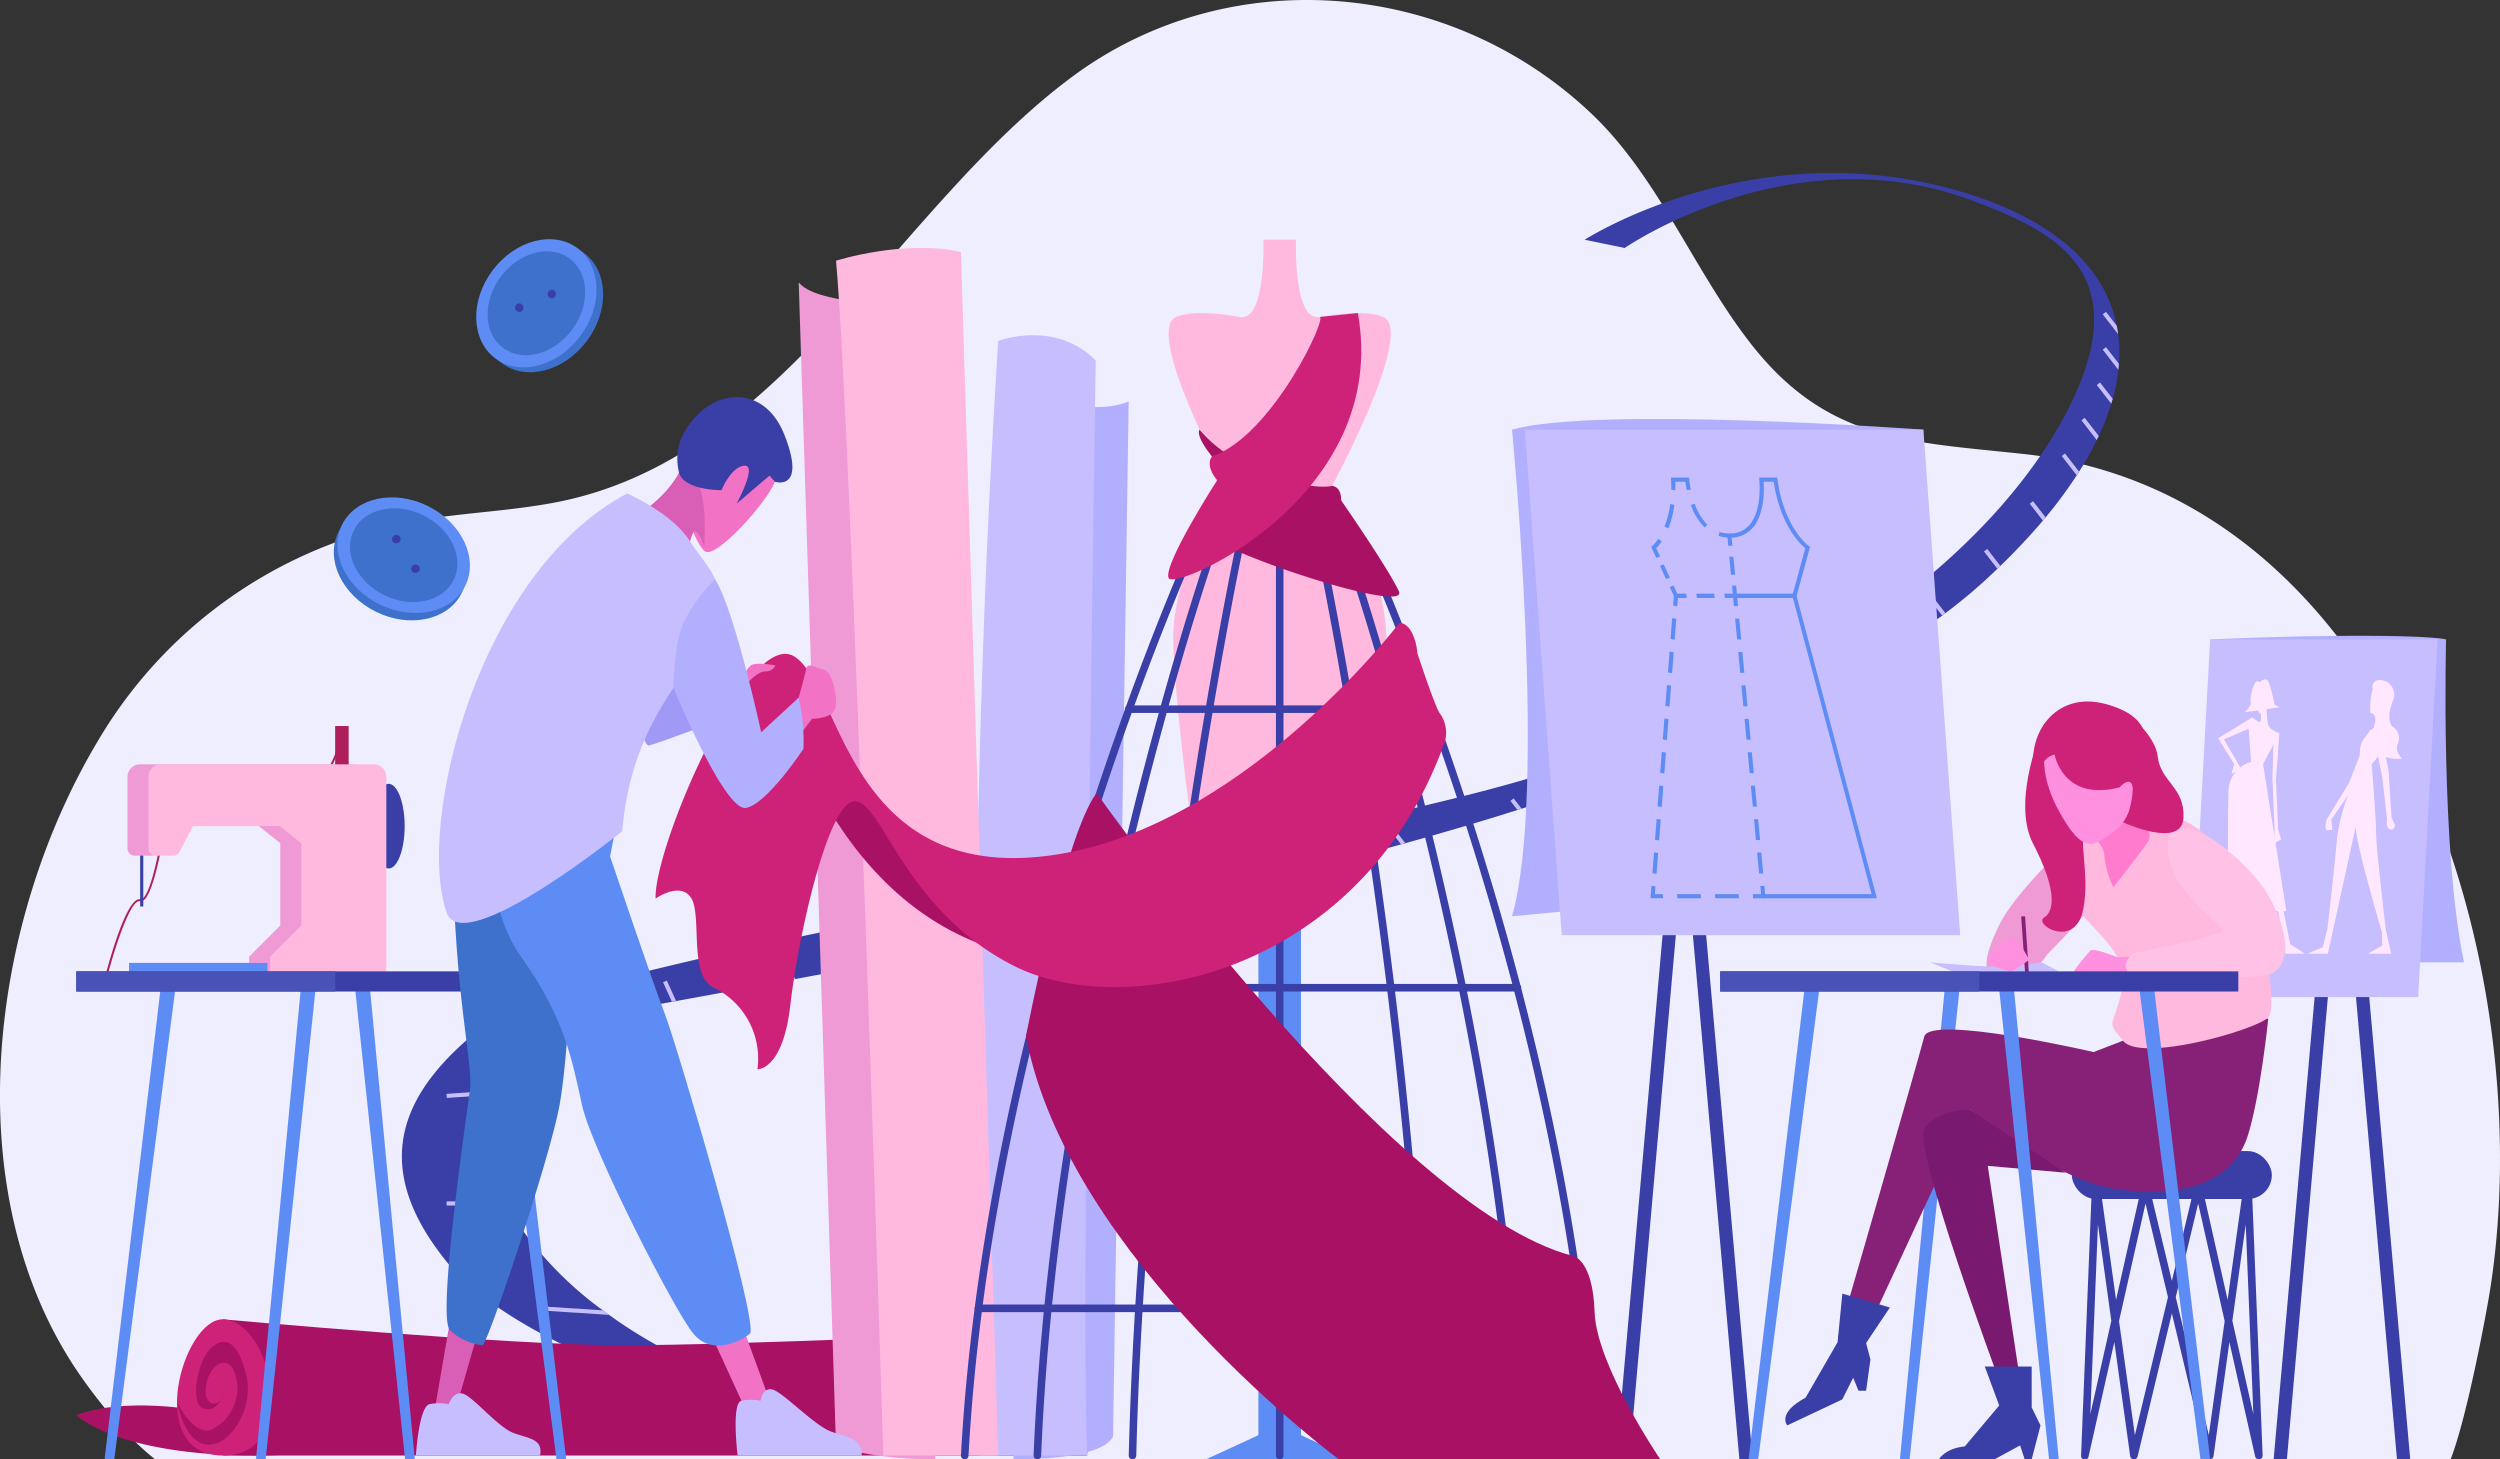<svg xmlns="http://www.w3.org/2000/svg" width="333.499" height="194.676" viewBox="0 0 333.499 194.676">
  <rect x="0" y="0" width="333.499" height="194.676" fill="#333333" stroke="none"/>
  <g id="Grupo_45878" data-name="Grupo 45878" transform="translate(-64.032 -79.133)">
    <path id="Trazado_71428" data-name="Trazado 71428" d="M84.736,273.809H390.943c2.271-5.849,4.814-19.854,5.15-21.889,7.19-43.523-12.421-106.832-62.073-112.22-15.368-1.668-26.306-1.611-36.588-14.924-7.442-9.637-12.159-21.865-20.827-30.217-18.879-18.19-48.484-20.727-69.4-5.292-23.763,17.538-38.576,51.149-69.233,56.918-6.242,1.174-12.626,1.373-18.879,2.487a61.421,61.421,0,0,0-41.923,29.172c-14.461,24.065-19.125,59.776-2.963,84C76.032,264.575,80.364,270.425,84.736,273.809Z" fill="#eef"/>
    <g id="Grupo_45821" data-name="Grupo 45821" transform="translate(105.93 102.209)">
      <g id="Grupo_45818" data-name="Grupo 45818" transform="translate(11.71)">
        <path id="Trazado_71429" data-name="Trazado 71429" d="M390.861,146.68v.005c-.016.263-.038.526-.071.795a24.03,24.03,0,0,1-.757,3.865v.005c-.06.214-.126.433-.192.647V152a31.881,31.881,0,0,1-1.667,4.3c-.082.186-.17.367-.269.554a40.948,40.948,0,0,1-2.358,4.211v.005c-.1.164-.2.323-.313.488a60.02,60.02,0,0,1-4.15,5.609c-.121.143-.241.285-.362.433q-2.533,2.993-5.674,6.042c-.132.132-.263.258-.395.384-.471.455-.954.9-1.447,1.36q-2.533,2.336-5.483,4.556c-.143.11-.291.219-.439.329a103.879,103.879,0,0,1-8.728,5.79l-.477.28c-3.257,1.924-6.744,3.778-10.422,5.565-.164.082-.334.164-.5.247q-5.1,2.459-10.669,4.759c-.175.077-.351.148-.526.219q-5.748,2.368-11.93,4.578c-.181.06-.362.126-.543.192q-5.987,2.13-12.3,4.123h-.005c-.186.06-.367.121-.554.175q-7.311,2.311-14.957,4.43c-.192.055-.378.1-.57.159-5.017,1.393-10.121,2.736-15.275,4.019-.192.049-.389.1-.581.143-5.137,1.283-10.324,2.517-15.527,3.7-.192.049-.389.093-.587.132-5.236,1.2-10.488,2.336-15.724,3.438-.2.038-.395.082-.6.121-5.329,1.118-10.642,2.193-15.894,3.224-.2.038-.4.082-.6.121-5.411,1.064-10.762,2.083-16.009,3.065-.208.038-.406.077-.609.115H213.7c-5.219.976-10.335,1.913-15.307,2.824l-.559.1q-3.355.617-6.618,1.206a42.372,42.372,0,0,0-6.639,1.722c-.247.088-.493.175-.729.269-5.5,2.105-8.794,5.137-10.291,8.684v.005c-.077.186-.148.367-.219.559-1.552,4.276-.62,9.238,2.089,14.189.093.186.2.367.3.548a48.036,48.036,0,0,0,12.917,13.986h.005c.269.2.537.406.811.6a61.715,61.715,0,0,0,8.076,4.945,57.141,57.141,0,0,0,6.9,2.961c.384.137.762.269,1.146.395,20.094,6.76,42.808,3.783,42.808,3.783-29.129,8.69-69.777-6.086-80.309-18.822s-6.82-22.55,3.92-31.223,86.137-19.666,132.986-31.651,71.142-34.573,79.6-52.238-2.873-22.819-12.9-26.667c-24.31-9.342-46.75,6.184-46.75,6.184l-5.335-1.1s22.55-14.545,50.089-6.448c12.451,3.662,19.326,10,20.883,17.923.077.373.137.751.186,1.135A18.882,18.882,0,0,1,390.861,146.68Z" transform="translate(-161.809 -121.222)" fill="#393fa6"/>
        <g id="Grupo_45793" data-name="Grupo 45793" transform="translate(226.897 18.522)">
          <path id="Trazado_71430" data-name="Trazado 71430" d="M577.715,157.994l-2.056-2.654.433-.334,1.436,1.853C577.605,157.232,577.666,157.61,577.715,157.994Z" transform="translate(-575.659 -155.006)" fill="#c7beff"/>
        </g>
        <g id="Grupo_45794" data-name="Grupo 45794" transform="translate(226.897 23.238)">
          <path id="Trazado_71431" data-name="Trazado 71431" d="M577.814,165.826v.005c-.016.263-.038.526-.071.795l-2.083-2.686.433-.334Z" transform="translate(-575.659 -163.606)" fill="#c7beff"/>
        </g>
        <g id="Grupo_45795" data-name="Grupo 45795" transform="translate(226.102 27.947)">
          <path id="Trazado_71432" data-name="Trazado 71432" d="M576.331,174.373v.005c-.06.214-.126.433-.192.647l-1.93-2.489.433-.34Z" transform="translate(-574.209 -172.196)" fill="#c7beff"/>
        </g>
        <g id="Grupo_45796" data-name="Grupo 45796" transform="translate(224.057 32.662)">
          <path id="Trazado_71433" data-name="Trazado 71433" d="M572.787,183.214c-.082.186-.17.367-.269.554l-2.04-2.637.433-.334Z" transform="translate(-570.479 -180.796)" fill="#c7beff"/>
        </g>
        <g id="Grupo_45797" data-name="Grupo 45797" transform="translate(221.426 37.421)">
          <path id="Trazado_71434" data-name="Trazado 71434" d="M567.993,191.9v.005c-.1.164-.2.323-.312.488l-2-2.582.433-.334Z" transform="translate(-565.679 -189.476)" fill="#c7beff"/>
        </g>
        <g id="Grupo_45798" data-name="Grupo 45798" transform="translate(217.16 43.781)">
          <path id="Trazado_71435" data-name="Trazado 71435" d="M560.015,203.242c-.121.143-.241.285-.362.433L557.9,201.41l.439-.334Z" transform="translate(-557.899 -201.076)" fill="#c7beff"/>
        </g>
        <g id="Grupo_45799" data-name="Grupo 45799" transform="translate(211.053 50.152)">
          <path id="Trazado_71436" data-name="Trazado 71436" d="M548.947,214.966c-.132.132-.263.258-.395.384l-1.793-2.314.433-.34Z" transform="translate(-546.759 -212.696)" fill="#c7beff"/>
        </g>
        <g id="Grupo_45800" data-name="Grupo 45800" transform="translate(204.035 56.851)">
          <path id="Trazado_71437" data-name="Trazado 71437" d="M535.839,226.786c-.143.11-.291.219-.439.329l-1.442-1.859.433-.34Z" transform="translate(-533.959 -224.916)" fill="#c7beff"/>
        </g>
        <g id="Grupo_45801" data-name="Grupo 45801" transform="translate(194.632 62.668)">
          <path id="Trazado_71438" data-name="Trazado 71438" d="M518.925,237.7l-.477.28-1.639-2.111.433-.34Z" transform="translate(-516.809 -235.526)" fill="#c7beff"/>
        </g>
        <g id="Grupo_45802" data-name="Grupo 45802" transform="translate(183.98 68.831)">
          <path id="Trazado_71439" data-name="Trazado 71439" d="M499.249,248.619c-.164.082-.334.164-.5.247l-1.365-1.765.433-.334Z" transform="translate(-497.379 -246.766)" fill="#c7beff"/>
        </g>
        <g id="Grupo_45803" data-name="Grupo 45803" transform="translate(172.899 73.957)">
          <path id="Trazado_71440" data-name="Trazado 71440" d="M478.945,257.849c-.175.077-.351.148-.526.219l-1.25-1.617.433-.334Z" transform="translate(-477.169 -256.116)" fill="#c7beff"/>
        </g>
        <g id="Grupo_45804" data-name="Grupo 45804" transform="translate(160.382 78.672)">
          <path id="Trazado_71441" data-name="Trazado 71441" d="M456.176,266.531c-.181.06-.362.126-.543.192l-1.294-1.672.433-.334Z" transform="translate(-454.339 -264.716)" fill="#c7beff"/>
        </g>
        <g id="Grupo_45805" data-name="Grupo 45805" transform="translate(147.877 83.426)">
          <path id="Trazado_71442" data-name="Trazado 71442" d="M433.026,274.762c-.186.06-.367.121-.554.175l-.943-1.217.433-.334Z" transform="translate(-431.529 -273.386)" fill="#c7beff"/>
        </g>
        <g id="Grupo_45806" data-name="Grupo 45806" transform="translate(131.708 87.181)">
          <path id="Trazado_71443" data-name="Trazado 71443" d="M404.194,282.462c-.192.055-.378.1-.57.159l-1.584-2.05.433-.334Z" transform="translate(-402.039 -280.236)" fill="#c7beff"/>
        </g>
        <g id="Grupo_45807" data-name="Grupo 45807" transform="translate(115.54 90.942)">
          <path id="Trazado_71444" data-name="Trazado 71444" d="M375.027,289.739c-.192.049-.389.1-.581.143l-1.9-2.451.433-.334Z" transform="translate(-372.549 -287.096)" fill="#c7beff"/>
        </g>
        <g id="Grupo_45808" data-name="Grupo 45808" transform="translate(99.372 94.703)">
          <path id="Trazado_71445" data-name="Trazado 71445" d="M345.6,296.675c-.192.049-.389.093-.587.132l-1.952-2.517.433-.334Z" transform="translate(-343.059 -293.956)" fill="#c7beff"/>
        </g>
        <g id="Grupo_45809" data-name="Grupo 45809" transform="translate(83.204 98.459)">
          <path id="Trazado_71446" data-name="Trazado 71446" d="M315.965,303.339c-.2.038-.395.082-.6.121l-1.8-2.319.433-.334Z" transform="translate(-313.569 -300.806)" fill="#c7beff"/>
        </g>
        <g id="Grupo_45810" data-name="Grupo 45810" transform="translate(67.036 102.22)">
          <path id="Trazado_71447" data-name="Trazado 71447" d="M286.151,309.782c-.2.038-.4.082-.6.121l-1.475-1.9.433-.334Z" transform="translate(-284.079 -307.666)" fill="#c7beff"/>
        </g>
        <g id="Grupo_45811" data-name="Grupo 45811" transform="translate(50.867 105.975)">
          <path id="Trazado_71448" data-name="Trazado 71448" d="M256.223,316.062c-.208.038-.406.077-.609.115h-.005l-1.02-1.321.439-.34Z" transform="translate(-254.589 -314.516)" fill="#c7beff"/>
        </g>
        <g id="Grupo_45812" data-name="Grupo 45812" transform="translate(34.842 107.735)">
          <path id="Trazado_71449" data-name="Trazado 71449" d="M227.1,320.451l-.559.1-1.179-2.6.5-.225Z" transform="translate(-225.359 -317.726)" fill="#c7beff"/>
        </g>
        <g id="Grupo_45813" data-name="Grupo 45813" transform="translate(18.383 111.568)">
          <path id="Trazado_71450" data-name="Trazado 71450" d="M199.72,326.635c-.247.088-.493.175-.729.269l-3.651-1.689.23-.5Z" transform="translate(-195.339 -324.716)" fill="#c7beff"/>
        </g>
        <g id="Grupo_45814" data-name="Grupo 45814" transform="translate(5.954 122.445)">
          <path id="Trazado_71451" data-name="Trazado 71451" d="M178.459,344.556c-.077.186-.148.367-.219.559l-5.532.384-.038-.543Z" transform="translate(-172.669 -344.556)" fill="#c7beff"/>
        </g>
        <g id="Grupo_45815" data-name="Grupo 45815" transform="translate(5.97 137.193)">
          <path id="Trazado_71452" data-name="Trazado 71452" d="M180.643,372H172.7v-.548h7.643C180.435,371.642,180.539,371.823,180.643,372Z" transform="translate(-172.699 -371.456)" fill="#c7beff"/>
        </g>
        <g id="Grupo_45816" data-name="Grupo 45816" transform="translate(18.476 151.185)">
          <path id="Trazado_71453" data-name="Trazado 71453" d="M204.681,398.122l-9.172-.6.038-.548,8.317.543h.005C204.139,397.722,204.407,397.924,204.681,398.122Z" transform="translate(-195.509 -396.976)" fill="#c7beff"/>
        </g>
        <g id="Grupo_45817" data-name="Grupo 45817" transform="translate(38.433 160.237)">
          <path id="Trazado_71454" data-name="Trazado 71454" d="M237.244,413.881l-5.263.718-.071-.543,4.189-.57C236.481,413.623,236.86,413.755,237.244,413.881Z" transform="translate(-231.909 -413.486)" fill="#c7beff"/>
        </g>
      </g>
      <g id="Grupo_45819" data-name="Grupo 45819" transform="translate(18.307 5.66)">
        <ellipse id="Elipse_738" data-name="Elipse 738" cx="9.17" cy="7.31" rx="9.17" ry="7.31" transform="matrix(0.599, -0.801, 0.801, 0.599, 0.878, 15.339)" fill="#3e71cc"/>
        <ellipse id="Elipse_739" data-name="Elipse 739" cx="9.17" cy="7.31" rx="9.17" ry="7.31" transform="translate(0 14.682) rotate(-53.184)" fill="#5d8cf4"/>
        <path id="Trazado_71455" data-name="Trazado 71455" d="M193.922,150.762c-2.461,3.288-6.581,4.363-9.2,2.4s-2.751-6.218-.289-9.506,6.581-4.363,9.2-2.4S196.383,147.474,193.922,150.762Z" transform="translate(-177.829 -135.49)" fill="#3e71cc"/>
        <path id="Trazado_71456" data-name="Trazado 71456" d="M198.108,150.67a.57.57,0,1,1-.027-.891A.639.639,0,0,1,198.108,150.67Z" transform="translate(-184.328 -139.742)" fill="#393fa6"/>
        <path id="Trazado_71457" data-name="Trazado 71457" d="M190.2,153.975a.57.57,0,1,1-.027-.89A.638.638,0,0,1,190.2,153.975Z" transform="translate(-180.755 -141.234)" fill="#393fa6"/>
      </g>
      <g id="Grupo_45820" data-name="Grupo 45820" transform="translate(0 40.358)">
        <ellipse id="Elipse_740" data-name="Elipse 740" cx="7.31" cy="9.17" rx="7.31" ry="9.17" transform="translate(0 14.071) rotate(-63.55)" fill="#3e71cc"/>
        <ellipse id="Elipse_741" data-name="Elipse 741" cx="7.31" cy="9.17" rx="7.31" ry="9.17" transform="translate(0.488 13.089) rotate(-63.55)" fill="#5d8cf4"/>
        <path id="Trazado_71458" data-name="Trazado 71458" d="M153.714,214.374c-3.677-1.83-5.476-5.688-4.018-8.62s5.621-3.824,9.3-2,5.476,5.689,4.018,8.62S157.392,216.2,153.714,214.374Z" transform="translate(-144.399 -198.437)" fill="#3e71cc"/>
        <path id="Trazado_71459" data-name="Trazado 71459" d="M164.126,217.433a.57.57,0,1,1,.872-.187A.639.639,0,0,1,164.126,217.433Z" transform="translate(-150.954 -204.553)" fill="#393fa6"/>
        <path id="Trazado_71460" data-name="Trazado 71460" d="M159.453,210.248a.57.57,0,1,1,.871-.187A.639.639,0,0,1,159.453,210.248Z" transform="translate(-148.843 -201.307)" fill="#393fa6"/>
      </g>
    </g>
    <g id="Grupo_45877" data-name="Grupo 45877" transform="translate(74.206 111.107)">
      <g id="Grupo_45822" data-name="Grupo 45822" transform="translate(0 144.023)">
        <path id="Trazado_71461" data-name="Trazado 71461" d="M98.857,421.752s-9.84-1.819-16.267.639c0,0,5.3,5.394,24.019,5.394S98.857,421.752,98.857,421.752Z" transform="translate(-82.59 -409.613)" fill="#a81164"/>
        <path id="Trazado_71462" data-name="Trazado 71462" d="M118.264,400.145s38.048,3.462,53.278,3.462,52.173-1.731,52.173-1.731,10.7,6.94,9.833,16.44H118.264Z" transform="translate(-98.705 -400.145)" fill="#a81164"/>
        <path id="Trazado_71463" data-name="Trazado 71463" d="M113.22,400.145c-5.31-.075-10.6,18.172,0,18.172S119.686,400.236,113.22,400.145Z" transform="translate(-93.662 -400.145)" fill="#ce2178"/>
        <path id="Trazado_71464" data-name="Trazado 71464" d="M112.109,406.12s2.729-2.577,4.257,4.075-6.734,14.893-9.255,3.47c0,0,2.274,4.772,4.721,3.615a6.139,6.139,0,0,0,3.025-7.375c-1.013-3.036-3.63-1.022-3.912,1.8s2.1,2.649,2.281.785c0,0-.538,2.618-2.563,2.04S109.94,407.251,112.109,406.12Z" transform="translate(-93.667 -402.622)" fill="#a81164"/>
      </g>
      <g id="Grupo_45823" data-name="Grupo 45823" transform="translate(119.871 12.746)">
        <path id="Trazado_71465" data-name="Trazado 71465" d="M315.6,176.813s6.386,1.711,10.382,0l-2.076,137.9s0,3.223-13.3,3.223Z" transform="translate(-305.463 -167.98)" fill="#b2afff"/>
        <path id="Trazado_71466" data-name="Trazado 71466" d="M304.343,161.462s7.519-2.892,13.014,2.6c0,0-2.024,126.464-1.157,146.086H301.841S299.375,239.1,304.343,161.462Z" transform="translate(-301.229 -160.702)" fill="#c7beff"/>
      </g>
      <g id="Grupo_45824" data-name="Grupo 45824" transform="translate(96.372 1.095)">
        <path id="Trazado_71467" data-name="Trazado 71467" d="M271.389,150.739s-10.716,0-13.022-2.892l4.98,155.3s4.86,1.706,13.246,1.706Z" transform="translate(-258.367 -143.244)" fill="#ef9ad5"/>
        <path id="Trazado_71468" data-name="Trazado 71468" d="M267.451,141.162s9.095-2.892,16.665-1.157l4.968,160.545H273.757S269.531,164.009,267.451,141.162Z" transform="translate(-262.471 -139.451)" fill="#ffb9df"/>
      </g>
      <g id="Grupo_45829" data-name="Grupo 45829" transform="translate(0 64.878)">
        <g id="Grupo_45826" data-name="Grupo 45826" transform="translate(3.549)">
          <g id="Grupo_45825" data-name="Grupo 45825" transform="translate(0 1.086)">
            <path id="Trazado_71469" data-name="Trazado 71469" d="M89.328,291.335l-.266-.065c.3-1.22,3.006-11.914,5-11.477a.346.346,0,0,0,.279-.076c1.714-1.21,3.277-12.972,3.292-13.091l.016-.124.124,0c.08,0,8.1.274,14.933,0,6.724-.268,8.09-8.654,8.1-8.739l.271.042c-.013.087-1.412,8.693-8.363,8.971-6.378.255-13.785.037-14.829,0-.18,1.34-1.656,11.933-3.39,13.156a.6.6,0,0,1-.494.12.374.374,0,0,0-.078-.008C92.6,280.053,90.418,286.915,89.328,291.335Z" transform="translate(-89.062 -257.768)" fill="#ae1f59"/>
          </g>
          <rect id="Rectángulo_12670" data-name="Rectángulo 12670" width="0.415" height="8.302" transform="translate(4.976 15.773)" fill="#393fa6"/>
          <ellipse id="Elipse_742" data-name="Elipse 742" cx="2.145" cy="5.652" rx="2.145" ry="5.652" transform="translate(35.969 7.704)" fill="#393fa6"/>
          <path id="Trazado_71470" data-name="Trazado 71470" d="M96.718,265.107h28.4a1.665,1.665,0,0,1,1.665,1.665V292.9h-15.5V290.76l4.153-4.153V275.632l-2.858-2.286H101l-1.8,3.428a.969.969,0,0,1-.857.518H96.021a.969.969,0,0,1-.968-.969v-9.552A1.665,1.665,0,0,1,96.718,265.107Z" transform="translate(-91.768 -259.997)" fill="#ef9ad5"/>
          <path id="Trazado_71471" data-name="Trazado 71471" d="M101.822,265.107h28.4a1.665,1.665,0,0,1,1.666,1.665V292.9h-15.5V290.76l4.153-4.153V275.632l-2.858-2.286H106.1l-1.8,3.428a.968.968,0,0,1-.857.518h-2.32a.969.969,0,0,1-.969-.969v-9.552A1.665,1.665,0,0,1,101.822,265.107Z" transform="translate(-94.074 -259.997)" fill="#ffb9df"/>
          <rect id="Rectángulo_12671" data-name="Rectángulo 12671" width="1.799" height="5.11" transform="translate(30.988)" fill="#ae1f59"/>
          <rect id="Rectángulo_12672" data-name="Rectángulo 12672" width="18.458" height="1.306" transform="translate(3.49 31.599)" fill="#5d8cf4"/>
        </g>
        <g id="Grupo_45827" data-name="Grupo 45827" transform="translate(3.775 34.073)">
          <path id="Trazado_71472" data-name="Trazado 71472" d="M97.063,317.934l-7.588,63.751h1.293l8.282-63.751Z" transform="translate(-89.475 -317.934)" fill="#5d8cf4"/>
          <path id="Trazado_71473" data-name="Trazado 71473" d="M132.386,317.934l-6.073,63.751h1.293l6.768-63.751Z" transform="translate(-106.116 -317.934)" fill="#5d8cf4"/>
        </g>
        <g id="Grupo_45828" data-name="Grupo 45828" transform="translate(0 32.728)">
          <path id="Trazado_71474" data-name="Trazado 71474" d="M186.319,317.934l7.588,63.751h-1.293l-8.282-63.751Z" transform="translate(-128.551 -316.589)" fill="#5d8cf4"/>
          <path id="Trazado_71475" data-name="Trazado 71475" d="M152.244,317.934l6.073,63.751h-1.293l-6.768-63.751Z" transform="translate(-113.158 -316.589)" fill="#5d8cf4"/>
          <rect id="Rectángulo_12673" data-name="Rectángulo 12673" width="69.113" height="2.689" fill="#393fa6"/>
          <rect id="Rectángulo_12674" data-name="Rectángulo 12674" width="34.556" height="2.689" fill="#4952b7"/>
        </g>
      </g>
      <g id="Grupo_45832" data-name="Grupo 45832" transform="translate(282.058 52.837)">
        <path id="Trazado_71476" data-name="Trazado 71476" d="M601.8,234.318s9.843-.493,19.951-.493,11.518.493,11.518.493-.759,28.069,2.386,43.069H609.627Z" transform="translate(-599.194 -233.825)" fill="#b2afff"/>
        <path id="Trazado_71477" data-name="Trazado 71477" d="M625.2,270.616l-7.954,89.693h1.768l7.954-89.693Z" transform="translate(-606.175 -250.445)" fill="#393fa6"/>
        <path id="Trazado_71478" data-name="Trazado 71478" d="M632.742,270.616l7.954,89.693h1.768l-7.954-89.693Z" transform="translate(-613.173 -250.445)" fill="#393fa6"/>
        <path id="Trazado_71479" data-name="Trazado 71479" d="M627.4,282.425H597.049l2.6-47.7H630Z" transform="translate(-597.049 -234.232)" fill="#c7beff"/>
        <g id="Grupo_45830" data-name="Grupo 45830" transform="translate(15.533 5.909)">
          <path id="Trazado_71480" data-name="Trazado 71480" d="M642.071,245.179c-1.7.052-1.422,4.062-1.422,4.062s.95,0,.593,1.516a15.311,15.311,0,0,1-.735,2.379h1.762s-.889-2.924.116-3.9S644.133,245.117,642.071,245.179Z" transform="translate(-632.214 -244.862)" fill="#ffe8ff"/>
          <path id="Trazado_71481" data-name="Trazado 71481" d="M638.963,257.172s1.151-1.68,1.9-1.489,1.555,2.409-1.077,5.112h-1.414S637.685,258.5,638.963,257.172Z" transform="translate(-631.165 -249.601)" fill="#ffe8ff"/>
          <path id="Trazado_71482" data-name="Trazado 71482" d="M634,265.019s.593,7.3.588,9.3,1.3,12.868,1.3,12.868l.72,3.136h-3.091l1.876-1.081,0-1.677s-3.4-11.466-3.539-14.141l-3.7,16.9h-2.765l2.086-.865.615-2.433s.868-7.353,1.274-11.9,3.228-10.111,3.228-10.111Z" transform="translate(-625.381 -253.825)" fill="#ffe8ff"/>
          <path id="Trazado_71483" data-name="Trazado 71483" d="M641.64,255.349c.674-.228,1.837,6.218,1.837,6.218l.409,6.269.459.976s-.127.649-.56.594-.681-.7-.5-1.351l-.646-5.679-1.249-6.068Z" transform="translate(-632.612 -249.454)" fill="#ffe8ff"/>
          <path id="Trazado_71484" data-name="Trazado 71484" d="M637.094,256.439l-1.355.216-2.716,6.975L630,268.6s-.251,1.142-.038,1.3.813,0,.813,0l-.122-1.355,3.674-5.343Z" transform="translate(-627.413 -249.949)" fill="#ffe8ff"/>
          <path id="Trazado_71485" data-name="Trazado 71485" d="M641.34,245.892s-.407-1.343,1.1-1.288a1.945,1.945,0,0,1,1.593,2.7c-.408.973-.88,2.811.011,3.569a1.825,1.825,0,0,1,.572,2.356c-.35.833.6,1.861.6,1.861s-2.415.27-3.054-.973-.273-7.516-.273-7.516Z" transform="translate(-632.568 -244.602)" fill="#ffe8ff"/>
        </g>
        <g id="Grupo_45831" data-name="Grupo 45831" transform="translate(3.675 5.816)">
          <path id="Trazado_71486" data-name="Trazado 71486" d="M613.094,245.118c1.794-.689,1.339,3.6.6,4.245S611.193,245.849,613.094,245.118Z" transform="translate(-607.586 -244.709)" fill="#ffe8ff"/>
          <path id="Trazado_71487" data-name="Trazado 71487" d="M610.2,250.607a13.161,13.161,0,0,0,.2,2.6c.227.817,1.513,1.2,1.513,1.2l-2.178,4.109,3.106,19.627h-7.808s-.008-12.544.092-15.9a4.085,4.085,0,0,1,3.013-4l-.323-4.434-3.3,1.422,2.3,3.946-1.3.687.365-1.351-2.131-3.435,4.559-2.782s.813.7,1.039.594.054-1.838.054-1.838Z" transform="translate(-603.752 -247.222)" fill="#ffe8ff"/>
          <path id="Trazado_71488" data-name="Trazado 71488" d="M617.865,257.524l-.45,6.174.289,6.7.4,1.294-.937.527.054-1.821-.284-6.878.157-5.291Z" transform="translate(-609.706 -250.347)" fill="#ffe8ff"/>
          <path id="Trazado_71489" data-name="Trazado 71489" d="M618.1,296.084l1.418,7.029,1.969,1.244h-2.657l.032-1.081-1.476-6.921Z" transform="translate(-609.911 -267.766)" fill="#ffe8ff"/>
          <path id="Trazado_71490" data-name="Trazado 71490" d="M608.383,294.9l.332,8.924h-1.356l.737-2-.7-6.7Z" transform="translate(-605.382 -267.229)" fill="#ffe8ff"/>
          <path id="Trazado_71491" data-name="Trazado 71491" d="M612.146,244.843s.621-.643,1.033-.317.975,3.292.975,3.292l.7.332-4.71.671s.973-.828.826-1.344S611.43,243.969,612.146,244.843Z" transform="translate(-606.637 -244.434)" fill="#ffe8ff"/>
        </g>
      </g>
      <g id="Grupo_45858" data-name="Grupo 45858" transform="translate(191.524 23.918)">
        <path id="Trazado_71492" data-name="Trazado 71492" d="M486.8,182.5s-43.6-3.2-54.878,0c0,0,4.745,48.394,0,64.918l52.705-5.017Z" transform="translate(-431.92 -181.079)" fill="#b2afff"/>
        <path id="Trazado_71493" data-name="Trazado 71493" d="M459.018,332.331h-1.768l10.965-123.65h1.768Z" transform="translate(-443.362 -193.548)" fill="#393fa6"/>
        <path id="Trazado_71494" data-name="Trazado 71494" d="M478.215,332.331h1.768l-10.965-123.65h-1.768Z" transform="translate(-447.88 -193.548)" fill="#393fa6"/>
        <path id="Trazado_71495" data-name="Trazado 71495" d="M493.129,251.119H439.968l-4.916-67.444h53.161Z" transform="translate(-433.335 -182.252)" fill="#c7beff"/>
        <g id="Grupo_45857" data-name="Grupo 45857" transform="translate(18.476 7.823)">
          <g id="Grupo_45835" data-name="Grupo 45835" transform="translate(10.548)">
            <g id="Grupo_45833" data-name="Grupo 45833">
              <path id="Trazado_71496" data-name="Trazado 71496" d="M493.732,211.388h-8.065l-.052-.545H493.3l1.661-6.073c-.7-.586-3.357-3.145-4.214-8.878H489.4c.072.989.177,4.325-1.489,6.19a3.84,3.84,0,0,1-3,1.265l-.051-.545a3.356,3.356,0,0,0,2.621-1.1c1.782-2,1.35-6.036,1.345-6.077l-.032-.277h2.422l.036.26c.885,6.432,4.136,8.84,4.169,8.864l.169.122Z" transform="translate(-484.859 -195.347)" fill="#5d8cf4"/>
            </g>
            <g id="Grupo_45834" data-name="Grupo 45834" transform="translate(0.757 15.496)">
              <path id="Trazado_71497" data-name="Trazado 71497" d="M505.136,264.224H490.062l-.051-.545h14.424l-10.5-39.523h-7.642l-.051-.545h8.1l.06.227Z" transform="translate(-486.239 -223.611)" fill="#5d8cf4"/>
            </g>
          </g>
          <g id="Grupo_45856" data-name="Grupo 45856">
            <g id="Grupo_45846" data-name="Grupo 45846" transform="translate(0.101)">
              <g id="Grupo_45836" data-name="Grupo 45836" transform="translate(2.633)">
                <path id="Trazado_71498" data-name="Trazado 71498" d="M471.194,197.01l-.55-.06c.007-.435,0-.887-.024-1.343l-.013-.26h2.422l.021.277a12.284,12.284,0,0,0,.2,1.325l-.539.058c-.1-.48-.151-.871-.18-1.115h-1.347C471.2,196.271,471.2,196.646,471.194,197.01Z" transform="translate(-470.606 -195.347)" fill="#5d8cf4"/>
              </g>
              <g id="Grupo_45837" data-name="Grupo 45837" transform="translate(5.285 3.494)">
                <path id="Trazado_71499" data-name="Trazado 71499" d="M477.274,204.873a7.916,7.916,0,0,1-1.831-3.012l.515-.141a7.336,7.336,0,0,0,1.682,2.782Z" transform="translate(-475.443 -201.72)" fill="#5d8cf4"/>
              </g>
              <g id="Grupo_45838" data-name="Grupo 45838" transform="translate(8.985 7.264)">
                <path id="Trazado_71500" data-name="Trazado 71500" d="M484.028,210.422h-.548l-.1-1.1a4.751,4.751,0,0,1-1.185-.211l.122-.518a4.286,4.286,0,0,0,1.286.19h.274Z" transform="translate(-482.192 -208.597)" fill="#5d8cf4"/>
              </g>
              <g id="Grupo_45839" data-name="Grupo 45839" transform="translate(10.41 10.54)">
                <path id="Trazado_71501" data-name="Trazado 71501" d="M485.566,216.988h-.548l-.228-2.417h.548Z" transform="translate(-484.79 -214.571)" fill="#5d8cf4"/>
              </g>
              <g id="Grupo_45840" data-name="Grupo 45840" transform="translate(9.78 14.406)">
                <path id="Trazado_71502" data-name="Trazado 71502" d="M485.337,223.258h-1.645l-.051-.545h1.1l-.1-1.09h.548Z" transform="translate(-483.641 -221.624)" fill="#5d8cf4"/>
              </g>
              <g id="Grupo_45841" data-name="Grupo 45841" transform="translate(6.047 15.496)">
                <path id="Trazado_71503" data-name="Trazado 71503" d="M479.217,224.156h-2.333l-.051-.545h2.333Z" transform="translate(-476.833 -223.611)" fill="#5d8cf4"/>
              </g>
              <g id="Grupo_45842" data-name="Grupo 45842" transform="translate(2.464 14.396)">
                <path id="Trazado_71504" data-name="Trazado 71504" d="M472.532,223.249H470.97l-.673-1.458.5-.187.508,1.1h1.179Z" transform="translate(-470.297 -221.604)" fill="#5d8cf4"/>
              </g>
              <g id="Grupo_45843" data-name="Grupo 45843" transform="translate(1.164 11.581)">
                <path id="Trazado_71505" data-name="Trazado 71505" d="M468.738,218.416l-.812-1.759.5-.187.812,1.759Z" transform="translate(-467.926 -216.47)" fill="#5d8cf4"/>
              </g>
              <g id="Grupo_45844" data-name="Grupo 45844" transform="translate(0 8.174)">
                <path id="Trazado_71506" data-name="Trazado 71506" d="M466.479,212.794l-.676-1.465.145-.123a4.834,4.834,0,0,0,.784-.951l.469.328a6.042,6.042,0,0,1-.734.92l.509,1.1Z" transform="translate(-465.803 -210.256)" fill="#5d8cf4"/>
              </g>
              <g id="Grupo_45845" data-name="Grupo 45845" transform="translate(1.771 3.514)">
                <path id="Trazado_71507" data-name="Trazado 71507" d="M469.549,205.025l-.515-.24a12.667,12.667,0,0,0,.763-3.028l.547.12A13.2,13.2,0,0,1,469.549,205.025Z" transform="translate(-469.034 -201.757)" fill="#5d8cf4"/>
              </g>
            </g>
            <g id="Grupo_45855" data-name="Grupo 45855" transform="translate(0 15.496)">
              <g id="Grupo_45847" data-name="Grupo 45847" transform="translate(9.881)">
                <path id="Trazado_71508" data-name="Trazado 71508" d="M485.439,225.246h-.548l-.1-1.09h-1.1l-.051-.545h1.645Z" transform="translate(-483.641 -223.611)" fill="#5d8cf4"/>
              </g>
              <g id="Grupo_45848" data-name="Grupo 45848" transform="translate(11.289 3.306)">
                <path id="Trazado_71509" data-name="Trazado 71509" d="M489.957,263.641h-.548l-.262-2.787h.548Zm-.419-4.459h-.548l-.262-2.787h.548Zm-.419-4.458h-.548l-.263-2.787h.548Zm-.42-4.459h-.548l-.262-2.787h.548Zm-.42-4.46h-.548l-.262-2.786h.548Zm-.419-4.458h-.548l-.262-2.787h.548Zm-.42-4.459h-.548l-.262-2.787h.548Zm-.419-4.459h-.548l-.262-2.787h.548Z" transform="translate(-486.209 -229.642)" fill="#5d8cf4"/>
              </g>
              <g id="Grupo_45849" data-name="Grupo 45849" transform="translate(13.652 38.978)">
                <path id="Trazado_71510" data-name="Trazado 71510" d="M492.216,296.34h-1.645l-.051-.545h1.1l-.1-1.09h.548Z" transform="translate(-490.52 -294.705)" fill="#5d8cf4"/>
              </g>
              <g id="Grupo_45850" data-name="Grupo 45850" transform="translate(3.54 40.068)">
                <path id="Trazado_71511" data-name="Trazado 71511" d="M480.343,297.238h-3.16l-.052-.545h3.16Zm-5.056,0h-3.16l-.052-.545h3.16Z" transform="translate(-472.076 -296.693)" fill="#5d8cf4"/>
              </g>
              <g id="Grupo_45851" data-name="Grupo 45851" transform="translate(0 38.951)">
                <path id="Trazado_71512" data-name="Trazado 71512" d="M467.315,296.318h-1.7l.129-1.661.549.092-.079,1.025h1.046Z" transform="translate(-465.619 -294.657)" fill="#5d8cf4"/>
              </g>
              <g id="Grupo_45852" data-name="Grupo 45852" transform="translate(0.258 3.243)">
                <path id="Trazado_71513" data-name="Trazado 71513" d="M466.639,263.652l-.549-.091.217-2.79.549.092Zm.346-4.463-.549-.092.216-2.79.549.092Zm.345-4.463-.549-.092.216-2.79.549.092Zm.346-4.463-.549-.092.216-2.79.549.092Zm.346-4.463-.549-.092.216-2.79.549.091Zm.345-4.464-.549-.092.216-2.79.549.092Zm.346-4.463-.55-.092.217-2.79.549.092Zm.346-4.463-.549-.092.216-2.79.549.092Z" transform="translate(-466.09 -229.527)" fill="#5d8cf4"/>
              </g>
              <g id="Grupo_45853" data-name="Grupo 45853" transform="translate(3.025)">
                <path id="Trazado_71514" data-name="Trazado 71514" d="M471.686,225.272l-.549-.091.122-1.569h1.6l.051.545h-1.139Z" transform="translate(-471.137 -223.611)" fill="#5d8cf4"/>
              </g>
              <g id="Grupo_45854" data-name="Grupo 45854" transform="translate(6.148)">
                <path id="Trazado_71515" data-name="Trazado 71515" d="M479.217,224.156h-2.333l-.051-.545h2.333Z" transform="translate(-476.833 -223.611)" fill="#5d8cf4"/>
              </g>
            </g>
          </g>
        </g>
      </g>
      <g id="Grupo_45865" data-name="Grupo 45865" transform="translate(219.304 61.603)">
        <g id="Grupo_45862" data-name="Grupo 45862" transform="translate(46.904 59.977)">
          <g id="Grupo_45859" data-name="Grupo 45859">
            <rect id="Rectángulo_12675" data-name="Rectángulo 12675" width="26.68" height="6.392" rx="3.196" fill="#393fa6"/>
          </g>
          <g id="Grupo_45861" data-name="Grupo 45861" transform="translate(1.233 3.622)">
            <g id="Grupo_45860" data-name="Grupo 45860">
              <path id="Trazado_71516" data-name="Trazado 71516" d="M594.1,403.314a.505.505,0,0,1-.492-.394l-3.433-15.245-2.116,15.2a.5.5,0,0,1-.475.435.5.5,0,0,1-.516-.387L582.5,383.845l-4.57,19.081a.491.491,0,0,1-.516.387.5.5,0,0,1-.475-.435l-2.116-15.2-3.433,15.245a.5.5,0,0,1-1-.132l1.464-36.487a.5.5,0,0,1,1-.049l2.2,15.784,3.422-15.2a.5.5,0,0,1,.489-.394h0a.506.506,0,0,1,.491.388L582.5,379.51l3.035-12.676a.506.506,0,0,1,.491-.388h0a.505.505,0,0,1,.49.394l3.422,15.2,2.2-15.783a.5.5,0,0,1,.525-.435.506.506,0,0,1,.48.485l1.464,36.487a.5.5,0,0,1-.439.521A.546.546,0,0,1,594.1,403.314Zm-11.083-21.637,4.41,18.415,2.117-15.215-3.535-15.695Zm-7.565,3.2,2.117,15.215,4.41-18.415-2.992-12.495Zm-2.814-12.893-1.015,25.3,2.8-12.448Zm17.932,12.85,2.8,12.448-1.015-25.3Z" transform="translate(-570.389 -365.816)" fill="#393fa6"/>
            </g>
          </g>
        </g>
        <g id="Grupo_45863" data-name="Grupo 45863" transform="translate(3.775 37.348)">
          <path id="Trazado_71517" data-name="Trazado 71517" d="M497.063,317.934l-7.588,63.751h1.293l8.282-63.751Z" transform="translate(-489.475 -317.934)" fill="#5d8cf4"/>
          <path id="Trazado_71518" data-name="Trazado 71518" d="M532.386,317.934l-6.073,63.751h1.293l6.768-63.751Z" transform="translate(-506.116 -317.934)" fill="#5d8cf4"/>
        </g>
        <path id="Trazado_71519" data-name="Trazado 71519" d="M568.647,326.964s-1.062,10.492-2.8,15.832c-1.2,3.685-5.393,8.812-18.111,6.8-7.709-1.218-18.91-10.513-18.91-10.513l-14.115,30.433H511.25s10.749-37.129,11.5-40.137,22.591,2.052,22.591,2.052l5.31-2.052Z" transform="translate(-495.537 -284.665)" fill="#872178"/>
        <path id="Trazado_71520" data-name="Trazado 71520" d="M560.568,280.454s-9.074,7.946-11.606,13.256-1.573,6.563-.126,6.382,2.008.573,4.156-.39a6.227,6.227,0,0,0,2.482-2.3s7.118-7.056,6.207-7.766S560.568,280.454,560.568,280.454Z" transform="translate(-511.863 -263.655)" fill="#ef9ad5"/>
        <path id="Trazado_71521" data-name="Trazado 71521" d="M574.247,261.672s-9.042,5.071-6.33,9.859c0,0-2.1,5.41-.507,9.53s8.1,7.013,6.837,12.438-2.207,3.979.162,6.872,17.741-1.472,19.368-3.177-1.73-25.662-14.547-27.173C579.23,270.02,580.158,259.868,574.247,261.672Z" transform="translate(-520.637 -255.073)" fill="#ffb9df"/>
        <path id="Trazado_71522" data-name="Trazado 71522" d="M506.032,393.893l6.34,1.85-3.17,4.741.576,2.2-.576,4.163h-1.008l-.72-1.735L506.032,408l-7.348,3.469s-1.441-1.619,2.45-3.7l4.264-7.4Z" transform="translate(-489.742 -314.9)" fill="#393fa6"/>
        <path id="Trazado_71523" data-name="Trazado 71523" d="M538.19,349.072s-4.565.071-6.078,2.6,10,33.557,10,33.557H544.9L540.587,356.6l10.387.912Z" transform="translate(-504.899 -294.652)" fill="#7a1970"/>
        <path id="Trazado_71524" data-name="Trazado 71524" d="M541.908,411.624h6.258v5.46l1.178,2.4-1.178,4.528h-.932l-.612-1.864-3.428,1.864h-7.412s.8-1.464,3.462-1.731l4.591-5.46Z" transform="translate(-506.619 -322.91)" fill="#393fa6"/>
        <path id="Trazado_71525" data-name="Trazado 71525" d="M578.447,311.1l-4.279.133s-3.077-1.231-3.561-.931a29.516,29.516,0,0,0-2.582,3.271h10.422Z" transform="translate(-521.184 -277.117)" fill="#ff8fdf"/>
        <path id="Trazado_71526" data-name="Trazado 71526" d="M587.054,281.758c-1.564,5.992,6.926,11.486,7.125,12.384s-11.785,2.9-12.185,3.3-1.1,1.343-.5,2.219,16.517,1.026,18.8.452,3.576-4.37,0-10.562C597.319,284.4,588.15,277.557,587.054,281.758Z" transform="translate(-527.164 -263.655)" fill="#ffc2e6"/>
        <path id="Trazado_71527" data-name="Trazado 71527" d="M571.425,279.276s2.542,1.688,2.537,3.376a12.782,12.782,0,0,0,1.2,4.219s2.5-3.188,4.446-5.813S575.524,274.333,571.425,279.276Z" transform="translate(-522.72 -262.075)" fill="#ff7bcd"/>
        <path id="Trazado_71528" data-name="Trazado 71528" d="M559.32,253.2s-4.514,10.088-1.468,15.961,2.963,8.9,1.468,9.83,4.11,4.279,5.2-1.014-1.23-10.35.911-13.181,4.433,1.506,4.433,1.506,7.782,3.585,8.039-.545-3.074-4.84-3.436-8.27S567.325,246.738,559.32,253.2Z" transform="translate(-516.112 -250.18)" fill="#ce2178"/>
        <path id="Trazado_71529" data-name="Trazado 71529" d="M568.945,252.712c-7.43-1.005-9.4,5.728-5.787,12.576s5.063,4.919,7.957,2.809S576.178,253.691,568.945,252.712Z" transform="translate(-518.191 -251.078)" fill="#ff8fdf"/>
        <path id="Trazado_71530" data-name="Trazado 71530" d="M561.587,256.887s1.085,6.349,8.681,4.38c0,0,1.033-1.232,1.567-.522s-.316,3.686-.316,3.686,2.245-2.962,2.245-5.856,1.326-6.631-5.425-8.439-10.85,4.32-9.283,9.936C559.056,260.072,559.779,257.249,561.587,256.887Z" transform="translate(-516.982 -249.813)" fill="#ce2178"/>
        <path id="Trazado_71531" data-name="Trazado 71531" d="M533.663,313.28s8.54.809,10.816.519l4.062-.519,2.281,1.207s-8.728,1.193-13.128.452Z" transform="translate(-505.661 -278.484)" fill="#c7beff"/>
        <path id="Trazado_71532" data-name="Trazado 71532" d="M555.82,302.082l.535,7.8h.5l-.52-7.8Z" transform="translate(-515.671 -273.425)" fill="#872178"/>
        <path id="Trazado_71533" data-name="Trazado 71533" d="M547.922,310.044c.066-.662,2.4-2.8,3.129-2.863s2.239,2.995,2.239,2.995-2.33,1.911-2.684,1.555S547.788,311.376,547.922,310.044Z" transform="translate(-512.1 -275.728)" fill="#ff8fdf"/>
        <g id="Grupo_45864" data-name="Grupo 45864" transform="translate(0 36.003)">
          <path id="Trazado_71534" data-name="Trazado 71534" d="M586.319,317.934l7.588,63.751h-1.293l-8.282-63.751Z" transform="translate(-528.551 -316.589)" fill="#5d8cf4"/>
          <path id="Trazado_71535" data-name="Trazado 71535" d="M552.244,317.934l6.073,63.751h-1.293l-6.768-63.751Z" transform="translate(-513.158 -316.589)" fill="#5d8cf4"/>
          <rect id="Rectángulo_12676" data-name="Rectángulo 12676" width="69.113" height="2.689" fill="#393fa6"/>
          <rect id="Rectángulo_12677" data-name="Rectángulo 12677" width="34.556" height="2.689" fill="#4952b7"/>
        </g>
      </g>
      <g id="Grupo_45876" data-name="Grupo 45876" transform="translate(45.307 0)">
        <path id="Trazado_71536" data-name="Trazado 71536" d="M215.44,237.509s2.649,9.72,3.548,9.554,12.684-4.572,12.684-4.572l1.9-4.982H224.5l-.423-6.8Z" transform="translate(-187.91 -179.583)" fill="#a099f5"/>
        <g id="Grupo_45874" data-name="Grupo 45874" transform="translate(31.974)">
          <path id="Trazado_71537" data-name="Trazado 71537" d="M377,147.764c-1.969-.832-5.382-.547-8.5,0h0c-3.536.607-3.137-10.312-3.137-10.312h-4.348s.4,10.919-3.137,10.312h0c-3.12-.549-6.533-.833-8.5,0-4.357,1.841,6.812,22.534,6.812,22.534s-7.6,11.2-7.2,21.178c.45,11.1,3.035,28.255,3.035,28.255H374.35s2.586-17.151,3.035-28.255c.4-9.979-7.2-21.178-7.2-21.178S381.356,149.605,377,147.764Z" transform="translate(-279.932 -137.453)" fill="#ffb9df"/>
          <path id="Trazado_71538" data-name="Trazado 71538" d="M370.138,362.358V282.286h-5.679v80.072l-6.991,3.223h19.661Z" transform="translate(-284.044 -202.88)" fill="#5d8cf4"/>
          <g id="Grupo_45873" data-name="Grupo 45873" transform="translate(40.736 39.516)">
            <g id="Grupo_45866" data-name="Grupo 45866">
              <path id="Trazado_71539" data-name="Trazado 71539" d="M382.378,332.713a.5.5,0,0,1-.5-.477c-3.231-59.372-28.664-117.07-30.744-121.7H329.6c-2.08,4.627-27.514,62.331-30.744,121.7a.5.5,0,0,1-1.008-.055c3.362-61.787,30.692-121.759,30.968-122.357a.505.505,0,0,1,.459-.294h22.18a.505.505,0,0,1,.459.294c.276.6,27.606,60.57,30.968,122.357a.5.5,0,0,1-.476.531Z" transform="translate(-297.848 -209.529)" fill="#393fa6"/>
            </g>
            <g id="Grupo_45867" data-name="Grupo 45867" transform="translate(9.688)">
              <path id="Trazado_71540" data-name="Trazado 71540" d="M380.672,332.713a.5.5,0,0,1-.5-.484c-2.479-59.209-21.945-116.761-23.647-121.69H340.173c-1.7,4.929-21.168,62.481-23.646,121.69a.505.505,0,0,1-1.009-.042c2.586-61.768,23.609-121.723,23.821-122.321a.5.5,0,0,1,.476-.337h17.066a.5.5,0,0,1,.476.337c.212.6,21.235,60.553,23.821,122.321a.5.5,0,0,1-.483.525Z" transform="translate(-315.517 -209.529)" fill="#393fa6"/>
            </g>
            <g id="Grupo_45868" data-name="Grupo 45868" transform="translate(22.372)">
              <path id="Trazado_71541" data-name="Trazado 71541" d="M378.44,332.712a.5.5,0,0,1-.5-.492c-1.5-59-13.245-116.351-14.361-121.681h-9.551c-1.117,5.33-12.861,62.682-14.361,121.681a.505.505,0,0,1-.5.492h-.013a.5.5,0,0,1-.492-.518c1.57-61.738,14.339-121.669,14.467-122.266a.5.5,0,0,1,.493-.4h10.37a.5.5,0,0,1,.493.4c.129.6,12.9,60.528,14.467,122.266a.5.5,0,0,1-.492.518Z" transform="translate(-338.653 -209.529)" fill="#393fa6"/>
            </g>
            <g id="Grupo_45869" data-name="Grupo 45869" transform="translate(42.013)">
              <path id="Trazado_71542" data-name="Trazado 71542" d="M374.982,332.713a.5.5,0,0,1-.5-.5V210.034a.5.5,0,0,1,1.01,0V332.208A.5.5,0,0,1,374.982,332.713Z" transform="translate(-374.477 -209.529)" fill="#393fa6"/>
            </g>
            <g id="Grupo_45870" data-name="Grupo 45870" transform="translate(21.886 22.609)">
              <path id="Trazado_71543" data-name="Trazado 71543" d="M378.525,251.777H338.272a.5.5,0,0,1,0-1.01h40.253a.5.5,0,1,1,0,1.01Z" transform="translate(-337.767 -250.767)" fill="#393fa6"/>
            </g>
            <g id="Grupo_45871" data-name="Grupo 45871" transform="translate(10.298 59.767)">
              <path id="Trazado_71544" data-name="Trazado 71544" d="M380.565,319.552h-63.43a.5.5,0,1,1,0-1.01h63.43a.5.5,0,1,1,0,1.01Z" transform="translate(-316.63 -318.542)" fill="#393fa6"/>
            </g>
            <g id="Grupo_45872" data-name="Grupo 45872" transform="translate(1.826 102.536)">
              <path id="Trazado_71545" data-name="Trazado 71545" d="M382.056,397.56H301.683a.5.5,0,0,1,0-1.01h80.373a.5.5,0,0,1,0,1.01Z" transform="translate(-301.178 -396.55)" fill="#393fa6"/>
            </g>
          </g>
          <path id="Trazado_71546" data-name="Trazado 71546" d="M355.817,183.675a17.175,17.175,0,0,0,6.1,4.57c8.08,3.9,11.6,2.933,11.6,2.933,1.3.167,1.2,1.935,1.2,1.935s6.092,8.765,7.69,12.094-25.434-5.6-26.1-8.123,2.863-7.89,2.863-7.89S355.124,185,355.817,183.675Z" transform="translate(-283.262 -158.333)" fill="#a81164"/>
          <path id="Trazado_71547" data-name="Trazado 71547" d="M368.452,155.832c1.184-.192-6.266,15.854-14.326,18.585,0,0-1.062,1.064.669,3.194,0,0-7.224,11.234-6.475,13.05s29.642-10.786,25.251-35.352Z" transform="translate(-279.887 -145.52)" fill="#ce2178"/>
          <path id="Trazado_71548" data-name="Trazado 71548" d="M323.086,272.1s39.1,55.39,63.545,61.749c0,0,2.65.377,2.894,7.5s8.766,19.637,8.766,19.637H355.412s-36.151-26.74-41.744-56.429C313.668,304.549,318.777,277.76,323.086,272.1Z" transform="translate(-264.258 -198.276)" fill="#a81164"/>
          <path id="Trazado_71549" data-name="Trazado 71549" d="M253.038,245.294s7.052,32.871,34.76,36.768,17.449-10,17.449-10S273.4,283.912,253.038,245.294Z" transform="translate(-236.869 -186.169)" fill="#a81164"/>
          <path id="Trazado_71550" data-name="Trazado 71550" d="M328.653,247.063c-11.314,30.725-42.782,36.788-57.364,29.363s-17.572-21.985-21.173-21.938-7.591,18.377-8.59,27.166-4.394,8.59-4.394,8.59a10.529,10.529,0,0,0-5.792-10.871c-3.4-1.483-1.6-9.5-3-11.895s-4.794,0-4.794,0c-.2-6.986,12.185-35.76,18.377-32.365s6.991,29.563,33.16,26.749,47.673-31.143,47.673-31.143.864-.133,1.6,1.132a7.116,7.116,0,0,1,.8,2.863s2.264,6.925,3,8.056A4.355,4.355,0,0,1,328.653,247.063Z" transform="translate(-223.547 -179.583)" fill="#ce2178"/>
        </g>
        <g id="Grupo_45875" data-name="Grupo 45875" transform="translate(0 21)">
          <path id="Trazado_71551" data-name="Trazado 71551" d="M244.773,242.69a3.552,3.552,0,0,1,1.048-1.821c.75-.525,3.3,0,3.3,0a1.425,1.425,0,0,1-1.348.794c-.949-.071-2.347,1.527-2.347,1.527Z" transform="translate(-201.161 -205.065)" fill="#f272c5"/>
          <path id="Trazado_71552" data-name="Trazado 71552" d="M172.573,409.042l4.195-14.542-4.195-1.531-2.741,15.913Z" transform="translate(-167.307 -273.88)" fill="#d95eb5"/>
          <path id="Trazado_71553" data-name="Trazado 71553" d="M165.227,426.449s.4-6.591,1.836-6.858a6.738,6.738,0,0,1,2.547,0s.574-1.766,1.9-1.391,4.653,4.449,6.7,5.224,4.012.775,3.58,3.025Z" transform="translate(-165.227 -285.254)" fill="#c7beff"/>
          <path id="Trazado_71554" data-name="Trazado 71554" d="M178.235,260.534s-5.166,5.39-4.566,20.289,2.515,22.491,2.156,25.487-4.47,30.606-2.672,32.2a7.358,7.358,0,0,0,4.335,2.024c.658-.027,8.964-24.837,10.263-31.969s1.7-21.864,1.7-21.864l2.4-23.963Z" transform="translate(-168.603 -214.054)" fill="#3e71cc"/>
          <path id="Trazado_71555" data-name="Trazado 71555" d="M239.74,399.091l4.594,12.557-3.6.16-5.793-12.645Z" transform="translate(-196.722 -276.646)" fill="#f272c5"/>
          <path id="Trazado_71556" data-name="Trazado 71556" d="M243.287,426s-.867-7.022.515-7.307a6.424,6.424,0,0,1,2.547,0s.234-1.882,1.633-1.482,5.509,4.74,7.707,5.566,4.161.826,4.161,3.223Z" transform="translate(-200.368 -284.807)" fill="#c7beff"/>
          <path id="Trazado_71557" data-name="Trazado 71557" d="M187.984,262.221s-8.523,15.488,0,27.488c5.768,8.12,6.658,13.693,7.99,19.623s12.38,27.5,14.846,30.433,6.194,1.065,7.526,0-9.809-38.767-11.3-42.554-7.347-21.117-7.347-21.117l2.1-10.923Z" transform="translate(-173.796 -214.816)" fill="#5d8cf4"/>
          <path id="Trazado_71558" data-name="Trazado 71558" d="M236.285,177.113c3.685-2.11,7.48,7.471,6.244,10.418s-7.661,10-9.227,9.342S226.023,182.989,236.285,177.113Z" transform="translate(-194.624 -176.234)" fill="#f272c5"/>
          <path id="Trazado_71559" data-name="Trazado 71559" d="M225.194,193.991s-1.082,2.578-4.916,5.292l6.1,5.6s.415-3.213,1-3.047,1.173,2.008,1.173,2.008S229.489,192.761,225.194,193.991Z" transform="translate(-190.096 -183.951)" fill="#d95eb5"/>
          <path id="Trazado_71560" data-name="Trazado 71560" d="M229.313,181.353a7.514,7.514,0,0,0-.252,4.444c.621,2.422,5.669,2.378,5.669,2.378s1.273-3.149,3.055-3.267-1.044,5.071-1.044,5.071l4.389-3.75.737.824s4.207,1.331,1.291-6.174S232.356,174.616,229.313,181.353Z" transform="translate(-193.963 -175.757)" fill="#393fa6"/>
          <path id="Trazado_71561" data-name="Trazado 71561" d="M195.946,199.206s5.969,2.578,8.345,6.326,4.919,5.059,3.4,10.649-11.077,11.8-12.4,28.068c0,0-21.253,17.161-23.433,10.853C167.764,243.244,176.075,209.693,195.946,199.206Z" transform="translate(-167.764 -186.35)" fill="#c7beff"/>
          <path id="Trazado_71562" data-name="Trazado 71562" d="M251.6,249.574l3.708-4.221s.849-3.056,1.018-3.912,1.567,0,1.567,0a1.9,1.9,0,0,1,1.2.442c.7.5,1.476,3.46,1.1,4.874s-3.1,1.418-3.1,1.418L253.2,253.27Z" transform="translate(-204.247 -205.257)" fill="#f272c5"/>
          <path id="Trazado_71563" data-name="Trazado 71563" d="M233.45,220.1c2.651,4.222,6.147,20.4,6.147,20.4l5.006-4.62a26.447,26.447,0,0,1,.636,6.818s-4.77,7.291-7.639,7.89-9.7-16.007-9.7-16.007.026-5.674,1.319-8.666A21.6,21.6,0,0,1,233.45,220.1Z" transform="translate(-193.538 -195.791)" fill="#b2afff"/>
        </g>
      </g>
    </g>
  </g>
</svg>
